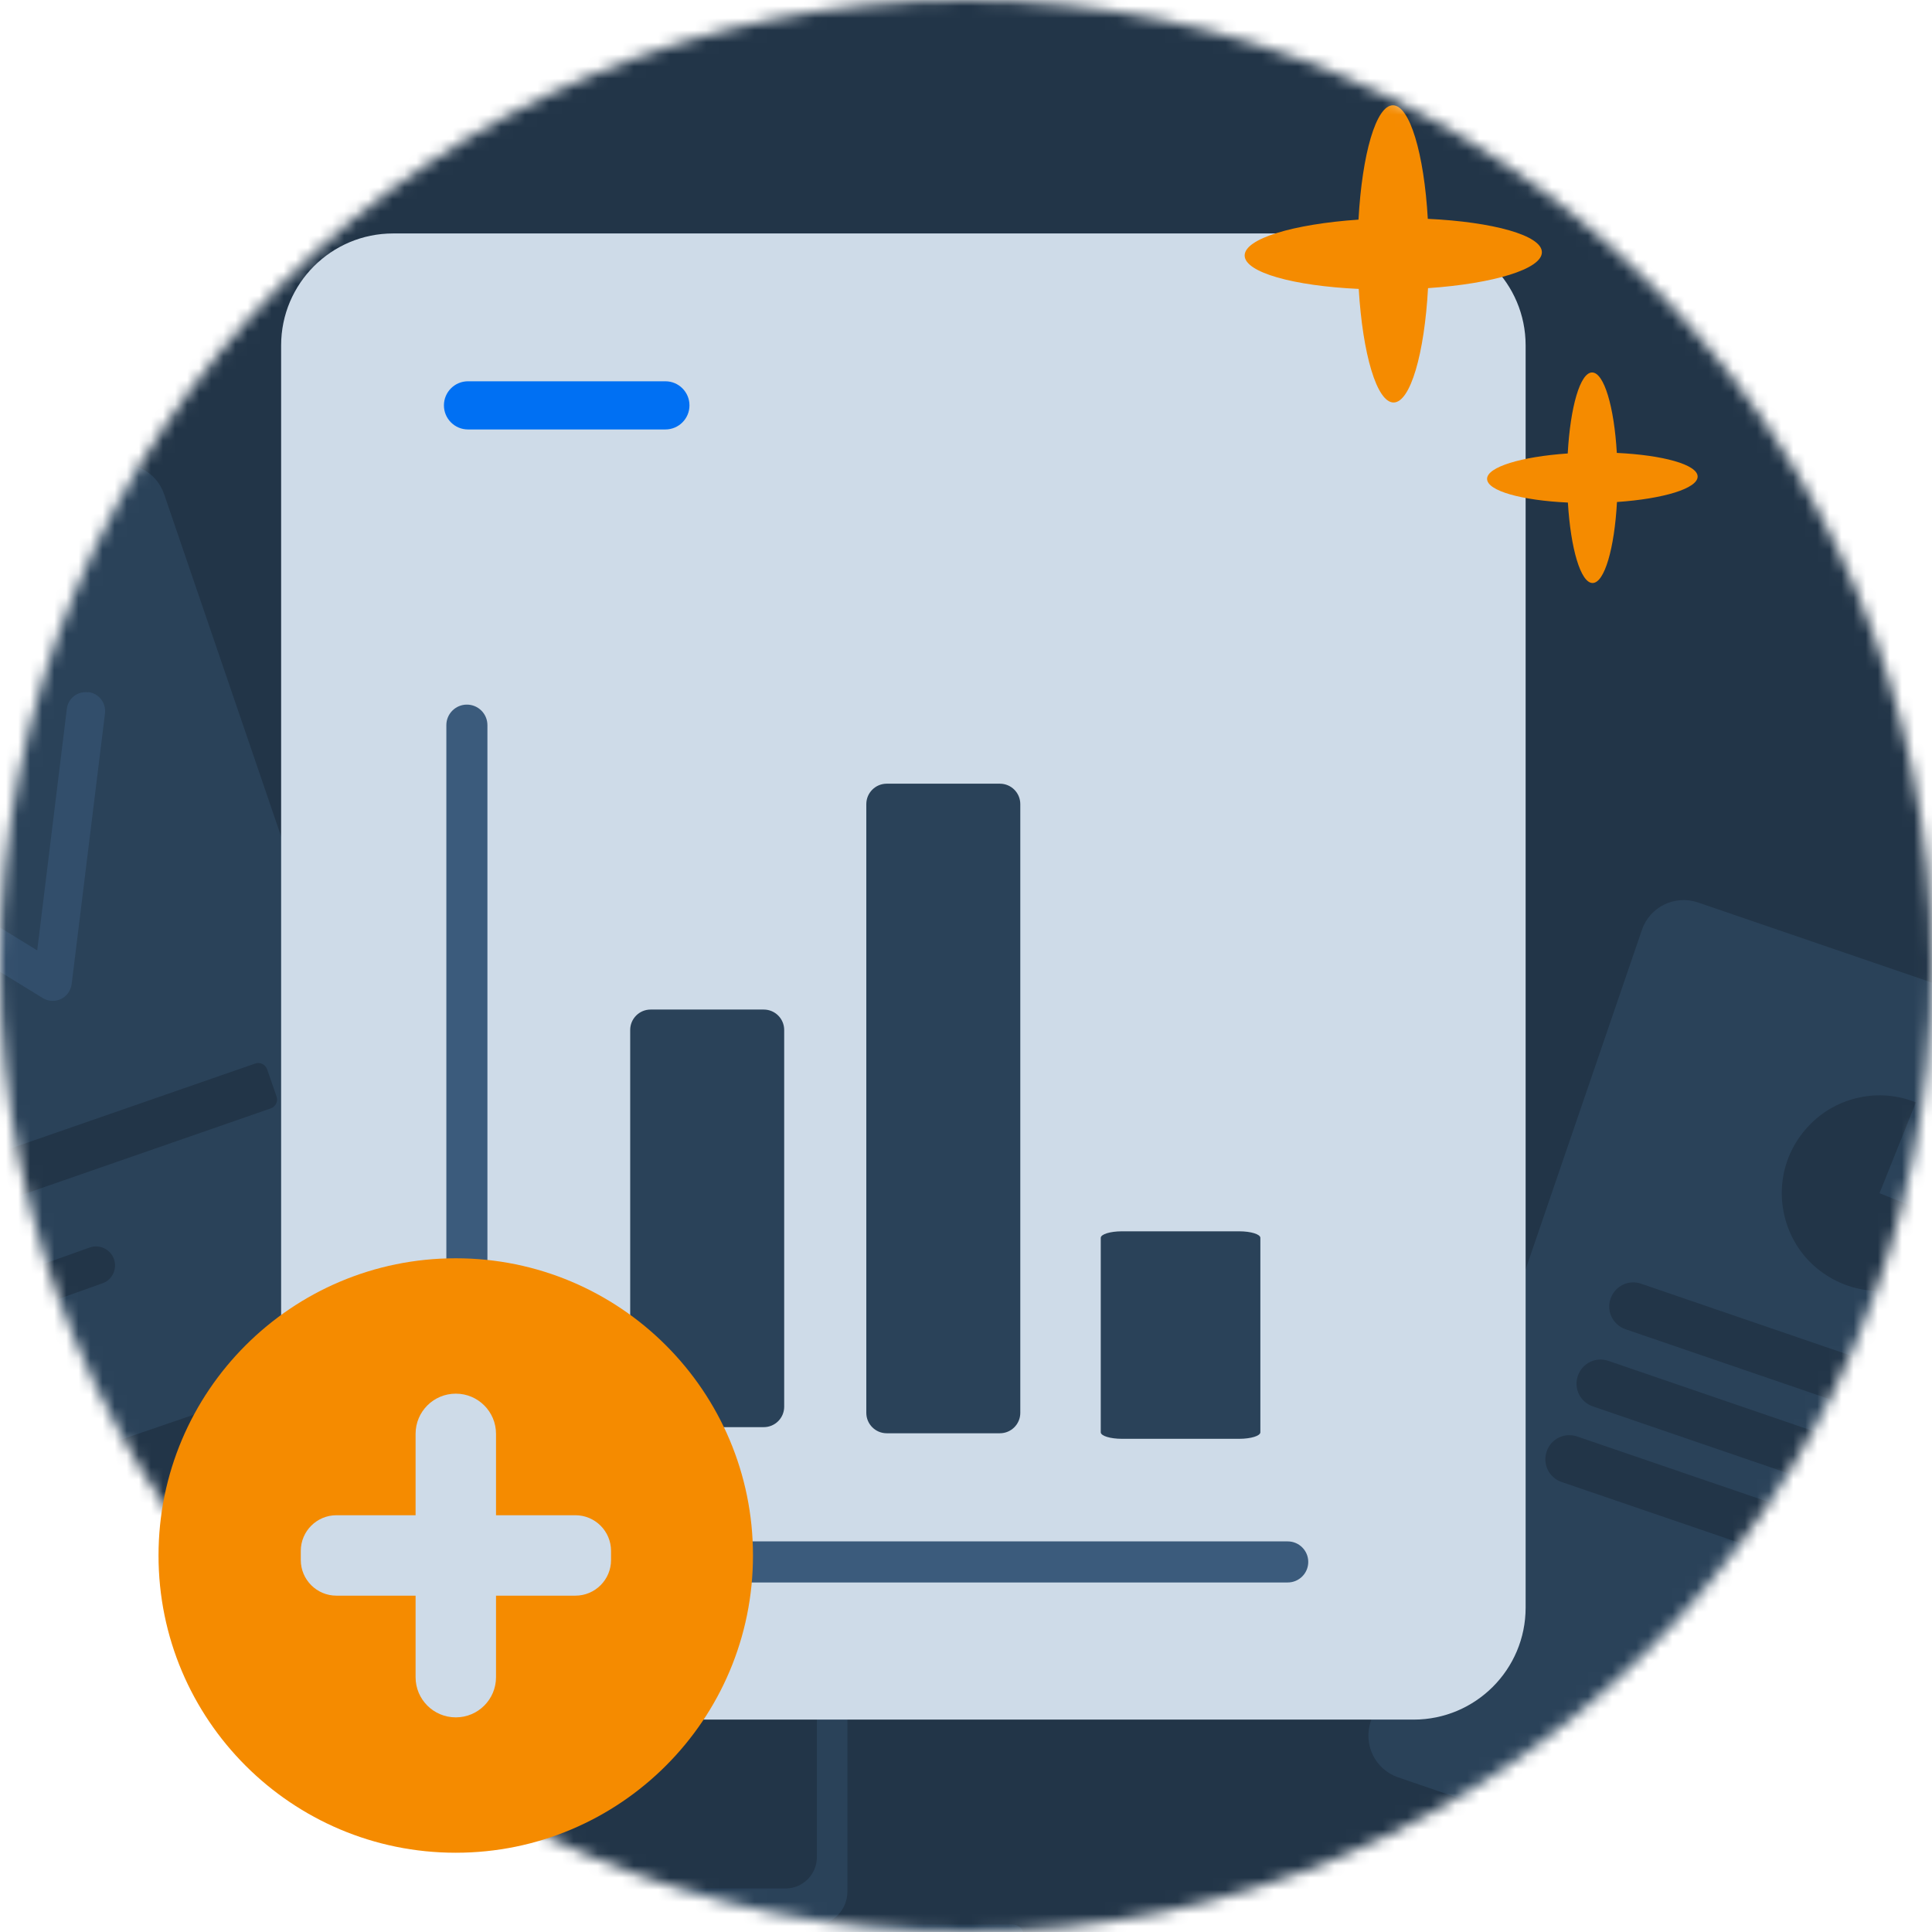 <svg width="160" height="160" viewBox="0 0 160 160" fill="none" xmlns="http://www.w3.org/2000/svg">
<mask id="mask0_2810_46826" style="mask-type:alpha" maskUnits="userSpaceOnUse" x="0" y="0" width="160" height="160">
<circle cx="80" cy="80" r="80" fill="#EBF8FF"/>
</mask>
<g mask="url(#mask0_2810_46826)">
<path d="M194.09 -1.641H-44.756C-46.313 -1.642 -47.855 -1.337 -49.294 -0.742C-50.732 -0.147 -52.04 0.725 -53.141 1.826C-54.242 2.926 -55.116 4.233 -55.712 5.671C-56.308 7.109 -56.615 8.651 -56.615 10.208V150.603C-56.615 153.748 -55.366 156.764 -53.142 158.988C-50.918 161.212 -47.901 162.462 -44.756 162.462H194.09C197.235 162.462 200.251 161.212 202.475 158.988C204.699 156.764 205.949 153.748 205.949 150.603V10.208C205.949 8.651 205.642 7.109 205.046 5.671C204.45 4.233 203.576 2.926 202.475 1.826C201.373 0.725 200.066 -0.147 198.627 -0.742C197.188 -1.337 195.647 -1.642 194.09 -1.641Z" fill="#223548"/>
<path d="M67.376 88.692H-33.038C-34.585 88.692 -35.84 89.949 -35.84 91.499V156.647C-35.84 158.198 -34.585 159.455 -33.038 159.455H67.376C68.924 159.455 70.179 158.198 70.179 156.647V91.499C70.179 89.949 68.924 88.692 67.376 88.692Z" fill="#2A4259"/>
<path d="M65.052 92.505H-30.852C-32.289 92.505 -33.453 93.671 -33.453 95.11V153.79C-33.453 155.229 -32.289 156.396 -30.852 156.396H65.052C66.488 156.396 67.652 155.229 67.652 153.79V95.11C67.652 93.671 66.488 92.505 65.052 92.505Z" fill="#223548"/>
<path d="M84.769 160.266C84.768 160.032 84.675 159.809 84.51 159.644C84.345 159.479 84.121 159.387 83.888 159.387H-46.351C-46.584 159.387 -46.807 159.479 -46.972 159.644C-47.138 159.809 -47.231 160.032 -47.231 160.266V160.75H84.769V160.266Z" fill="#2A4259"/>
<path d="M11.089 159.359H26.312V159.669C26.312 159.999 26.181 160.315 25.949 160.548C25.716 160.781 25.401 160.912 25.072 160.912H12.32C11.991 160.912 11.676 160.781 11.443 160.548C11.211 160.315 11.08 159.999 11.08 159.669V159.359H11.089Z" fill="#3B5B7C"/>
<path d="M17.362 91.186C17.737 91.186 18.041 90.881 18.041 90.506C18.041 90.13 17.737 89.826 17.362 89.826C16.988 89.826 16.684 90.13 16.684 90.506C16.684 90.881 16.988 91.186 17.362 91.186Z" fill="#324E6B"/>
<path d="M185.672 90.171L140.616 74.737C138.703 74.087 136.627 75.098 135.977 77.011L113.521 142.556C112.871 144.469 113.882 146.545 115.795 147.195L160.851 162.629C162.765 163.278 164.841 162.268 165.491 160.354L187.946 94.81C188.596 92.896 187.585 90.82 185.672 90.171Z" fill="#2A4259"/>
<path d="M158.65 91.29C157.169 90.695 155.527 90.55 153.974 90.893C152.404 91.218 150.978 92.012 149.859 93.168C148.739 94.323 147.981 95.767 147.692 97.337C147.404 98.908 147.584 100.532 148.216 102.013C148.848 103.493 149.895 104.738 151.249 105.605C152.584 106.471 154.155 106.941 155.761 106.905C157.368 106.887 158.92 106.381 160.238 105.479C161.556 104.576 162.585 103.294 163.18 101.814L155.653 98.818L158.668 91.29H158.65Z" fill="#223548"/>
<path d="M161.05 90.189L158.054 97.698L165.563 100.694C165.96 99.701 166.159 98.654 166.141 97.59C166.141 96.525 165.906 95.478 165.491 94.503C165.076 93.528 164.462 92.644 163.704 91.903C162.946 91.163 162.043 90.586 161.05 90.189Z" fill="#324E6B"/>
<path d="M167.296 117.068L135.904 106.31C134.857 105.949 133.738 106.508 133.377 107.555C133.016 108.602 133.576 109.722 134.623 110.083L166.014 120.841C167.061 121.202 168.18 120.643 168.541 119.596C168.902 118.549 168.343 117.429 167.296 117.068Z" fill="#223548"/>
<path d="M164.588 123.459L133.196 112.7C132.149 112.339 131.03 112.899 130.669 113.946C130.308 114.993 130.868 116.112 131.915 116.473L163.306 127.231C164.353 127.592 165.49 127.033 165.833 125.986C166.194 124.939 165.635 123.82 164.588 123.459Z" fill="#223548"/>
<path d="M147.331 124.686L130.615 118.964C129.568 118.603 128.431 119.162 128.088 120.209C127.727 121.256 128.287 122.375 129.334 122.736L146.067 128.459C147.114 128.82 148.233 128.26 148.594 127.213C148.955 126.166 148.396 125.047 147.349 124.686H147.331Z" fill="#223548"/>
<path d="M-35.999 54.068L8.948 38.634C10.862 37.984 12.92 38.995 13.587 40.909L35.989 106.453C36.639 108.366 35.628 110.442 33.715 111.092L-11.233 126.526C-13.146 127.176 -15.204 126.165 -15.872 124.252L-38.274 58.707C-38.924 56.794 -37.913 54.718 -35.999 54.068Z" fill="#2A4259"/>
<path fill-rule="evenodd" clip-rule="evenodd" d="M7.324 57.317C8.191 57.426 8.786 58.202 8.696 59.068L5.934 81.506C5.862 82.03 5.537 82.499 5.05 82.734C4.562 82.968 4.003 82.932 3.551 82.661L-4.68 77.607L-7.478 95.731C-7.604 96.579 -8.417 97.175 -9.265 97.048C-10.113 96.922 -10.709 96.11 -10.583 95.261L-7.442 74.791C-7.37 74.267 -7.027 73.834 -6.557 73.6C-6.088 73.383 -5.528 73.419 -5.077 73.69L3.082 78.708L5.537 58.689C5.645 57.823 6.422 57.227 7.288 57.335L7.324 57.317Z" fill="#324E6B"/>
<path d="M-26.125 66.019C-26.54 66.164 -26.757 66.597 -26.613 67.012L-14.464 102.501C-14.428 102.591 -14.392 102.681 -14.32 102.754L-14.013 103.62C-13.868 104.035 -13.417 104.252 -13.02 104.107L22.415 91.796C22.83 91.652 23.047 91.201 22.902 90.804L22.126 88.565C21.982 88.15 21.53 87.933 21.133 88.078L-11.359 99.36L-22.894 65.748C-23.038 65.333 -23.472 65.117 -23.887 65.261L-26.125 66.037V66.019Z" fill="#223548"/>
<path d="M-10.583 111.4C-10.872 110.587 -10.457 109.685 -9.644 109.396L7.432 103.313C8.244 103.024 9.147 103.457 9.436 104.269C9.725 105.082 9.309 105.984 8.497 106.273L-8.561 112.356C-9.374 112.645 -10.276 112.212 -10.565 111.4H-10.583Z" fill="#223548"/>
<path d="M117.073 19.334H32.555C27.434 19.334 23.282 23.485 23.282 28.606V133.138C23.282 138.259 27.434 142.41 32.555 142.41H117.073C122.194 142.41 126.346 138.259 126.346 133.138V28.606C126.346 23.485 122.194 19.334 117.073 19.334Z" fill="#CEDBE8"/>
<path fill-rule="evenodd" clip-rule="evenodd" d="M32.783 29.298C32.783 28.876 32.899 28.539 33.041 28.539H116.053C116.194 28.539 116.31 28.86 116.31 29.298V132.449C116.31 132.87 116.194 133.208 116.053 133.208H33.041C32.899 133.208 32.783 132.886 32.783 132.449V29.298Z" fill="#CEDBE8"/>
<path d="M55.104 31.576H38.758C37.657 31.576 36.764 32.469 36.764 33.571C36.764 34.673 37.657 35.566 38.758 35.566H55.104C56.205 35.566 57.099 34.673 57.099 33.571C57.099 32.469 56.205 31.576 55.104 31.576Z" fill="#0070F3"/>
<path d="M52.19 85.299C52.19 84.364 52.947 83.607 53.881 83.607H63.251C64.185 83.607 64.943 84.364 64.943 85.299V116.498C64.943 117.432 64.185 118.19 63.251 118.19H53.881C52.947 118.19 52.19 117.432 52.19 116.498V85.299Z" fill="#2A4259"/>
<path d="M71.744 66.594C71.744 65.659 72.502 64.902 73.436 64.902H82.805C83.74 64.902 84.497 65.659 84.497 66.594V117.005C84.497 117.94 83.74 118.697 82.805 118.697H73.436C72.502 118.697 71.744 117.94 71.744 117.005V66.594Z" fill="#2A4259"/>
<path d="M91.16 102.513C91.16 102.214 91.945 101.972 92.914 101.972H102.625C103.593 101.972 104.378 102.214 104.378 102.513V118.615C104.378 118.914 103.593 119.156 102.625 119.156H92.914C91.945 119.156 91.16 118.914 91.16 118.615V102.513Z" fill="#2A4259"/>
<path fill-rule="evenodd" clip-rule="evenodd" d="M38.666 58.353C39.605 58.353 40.366 59.114 40.366 60.053L40.366 128.031C40.366 128.97 39.605 129.731 38.666 129.731C37.727 129.731 36.965 128.97 36.965 128.031L36.965 60.053C36.965 59.114 37.727 58.353 38.666 58.353Z" fill="#3B5B7C"/>
<path fill-rule="evenodd" clip-rule="evenodd" d="M36.966 129.352C36.966 128.413 37.727 127.652 38.666 127.652H106.644C107.583 127.652 108.344 128.413 108.344 129.352C108.344 130.291 107.583 131.053 106.644 131.053H38.666C37.727 131.053 36.966 130.291 36.966 129.352Z" fill="#3B5B7C"/>
<path d="M127.692 20.885C127.692 19.492 123.648 18.377 118.245 18.123C117.936 12.727 116.747 8.715 115.354 8.718C113.96 8.721 112.802 12.764 112.505 18.188C107.087 18.559 103.059 19.77 103.077 21.166C103.096 22.562 107.121 23.677 112.524 23.927C112.848 29.324 114.022 33.336 115.412 33.333C116.802 33.33 117.967 29.287 118.263 23.863C123.682 23.492 127.707 22.281 127.692 20.885Z" fill="#F58B00"/>
<path d="M140.59 39.465C140.59 38.478 137.725 37.688 133.898 37.508C133.679 33.686 132.837 30.844 131.85 30.846C130.863 30.848 130.043 33.712 129.833 37.554C125.995 37.817 123.141 38.675 123.154 39.664C123.167 40.653 126.019 41.443 129.846 41.62C130.075 45.442 130.907 48.284 131.892 48.282C132.876 48.28 133.701 45.416 133.911 41.574C137.749 41.311 140.6 40.454 140.59 39.465Z" fill="#F58B00"/>
</g>
<path d="M37.743 153.436C51.338 153.436 62.359 142.415 62.359 128.82C62.359 115.226 51.338 104.205 37.743 104.205C24.149 104.205 13.128 115.226 13.128 128.82C13.128 142.415 24.149 153.436 37.743 153.436Z" fill="#F58B00"/>
<path d="M37.752 115.417H37.743C35.906 115.417 34.417 116.906 34.417 118.743V138.899C34.417 140.736 35.906 142.225 37.743 142.225H37.752C39.589 142.225 41.078 140.736 41.078 138.899V118.743C41.078 116.906 39.589 115.417 37.752 115.417Z" fill="#CEDBE8"/>
<path d="M24.91 128.44V129.192C24.91 130.824 26.233 132.146 27.865 132.146H47.65C49.281 132.146 50.604 130.824 50.604 129.192V128.44C50.604 126.808 49.281 125.485 47.65 125.485H27.865C26.233 125.485 24.91 126.808 24.91 128.44Z" fill="#CEDBE8"/>
</svg>
